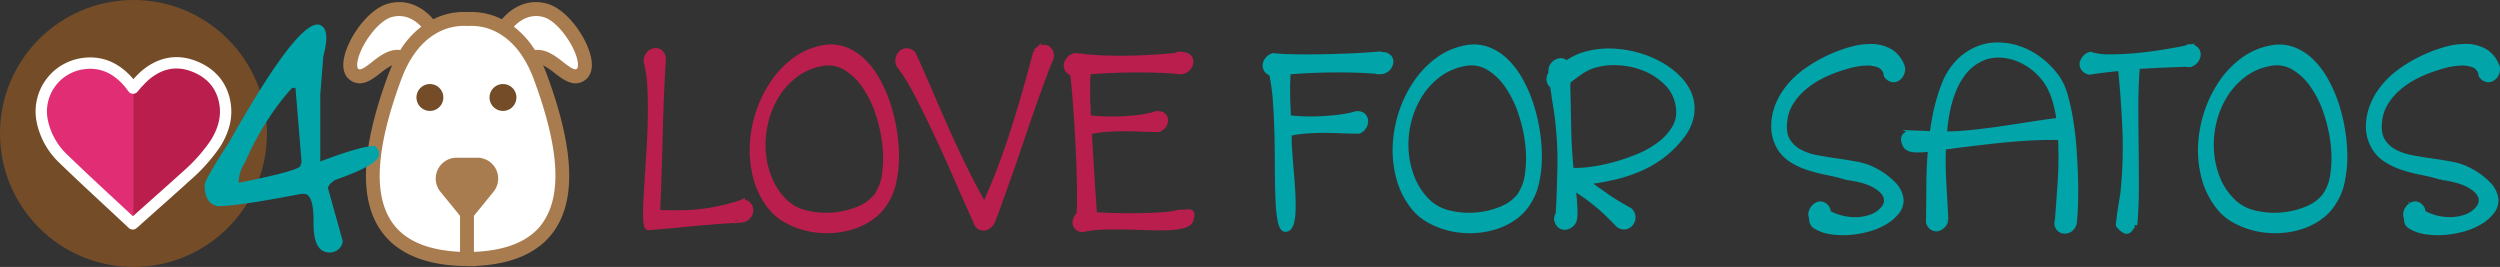 <svg id="Layer_1" data-name="Layer 1" xmlns="http://www.w3.org/2000/svg" viewBox="0 0 976.83 104.3"><rect x="0" y="0" width="976.83" height="104.3" fill="#333333" stroke="none"/><defs><style>.cls-1{fill:#754c28;}.cls-2,.cls-8{fill:#b91e4d;}.cls-3{fill:#e02d74;}.cls-4{fill:none;stroke:#fff;stroke-linecap:round;stroke-linejoin:round;stroke-width:4.44px;}.cls-5{fill:#fff;}.cls-6{fill:#a87c4f;}.cls-7,.cls-9{fill:#00a4a9;stroke:#00a4a9;}.cls-7,.cls-8,.cls-9{stroke-miterlimit:10;}.cls-7{stroke-width:0.69px;}.cls-8{stroke:#b91e4d;}.cls-8,.cls-9{stroke-width:2.2px;}</style></defs><title>loveforsatos-icon</title><circle class="cls-1" cx="52.15" cy="52.15" r="52.15"/><path class="cls-2" d="M132.35,296c-1-7.39-5.47-12.7-12.78-15.32-7-2.51-13.34-.71-18.77,4a53.42,53.42,0,0,0-4.29,4.57v53l.58-.49c6.67-6,13.38-11.87,20-17.89a66.15,66.15,0,0,0,11.38-12.68C131.46,306.48,133.09,301.38,132.35,296Z" transform="translate(-44.36 -255)"/><path class="cls-3" d="M96.36,289.37c-.56-.74-1.09-1.5-1.7-2.21-4.79-5.56-10.85-8.54-18.48-7.25a18.86,18.86,0,0,0-15.31,22.36,28.12,28.12,0,0,0,8.3,14.78c8.85,8.57,18,16.88,27.06,25.38l.28-.23v-53Z" transform="translate(-44.36 -255)"/><path class="cls-4" d="M132.35,296c-1-7.39-5.47-12.7-12.78-15.32-7-2.51-13.34-.71-18.77,4a53.42,53.42,0,0,0-4.29,4.57l-.15.17c-.56-.74-1.09-1.5-1.7-2.21-4.79-5.56-10.85-8.54-18.48-7.25a18.86,18.86,0,0,0-15.31,22.36,28.12,28.12,0,0,0,8.3,14.78c8.85,8.57,18,16.88,27.06,25.38l.28-.23.58-.49c6.67-6,13.38-11.87,20-17.89a66.15,66.15,0,0,0,11.38-12.68C131.46,306.48,133.09,301.38,132.35,296Z" transform="translate(-44.36 -255)"/><polygon class="cls-5" points="154.26 22.99 145.79 26.88 139.16 28.48 136.87 23.44 140.76 13.15 147.4 6.06 155.86 3.54 163.18 5.6 166.84 9.49 175.99 8.12 186.29 7.43 194.53 9.95 200.7 7.2 207.34 3.31 213.74 4.22 221.52 10.63 227.24 20.24 228.38 26.42 223.35 29.16 214.2 23.67 205.05 16.81 211.23 30.77 218.09 55.7 219.69 75.15 215.34 86.59 205.51 95.97 192.01 100.54 174.62 100.09 157.69 95.05 149.22 84.99 143.73 69.2 147.17 52.04 154.26 22.99"/><path class="cls-6" d="M275.4,278c-1.4-8-9.37-19.33-17.18-21.54-10.35-2.94-17,5.14-17.74,6.07a26.43,26.43,0,0,0-13.42-2.8,26.23,26.23,0,0,0-13.43,2.8c-.72-.93-7.38-9-17.74-6.07-7.8,2.21-15.77,13.59-17.17,21.54-.84,4.79.87,7.15,2.45,8.29a6.25,6.25,0,0,0,3.72,1.27c3,0,5.8-2.2,8.2-4.07a26,26,0,0,1,4.5-3c-.56,1.24-1.1,2.52-1.6,3.87-10.47,28.43-11.42,48.26-2.88,60.64,6,8.66,16.48,13.34,31.25,13.9l3.11.08,2.72,0v-.07c14.54-.65,24.9-5.31,30.82-13.89,8.53-12.38,7.59-32.21-2.88-60.64-.5-1.34-1-2.62-1.6-3.87a25.61,25.61,0,0,1,4.5,3c2.4,1.86,5.22,4.06,8.2,4.06a6.27,6.27,0,0,0,3.72-1.27C274.53,285.13,276.24,282.77,275.4,278Zm-85.65,1.21c-3,2.36-4.53,3.31-5.42,2.68-.33-.25-.56-1.27-.26-2.95,1.06-6.07,7.83-15.71,13.3-17.26,6.07-1.71,10.34,2.34,11.6,3.75a34.65,34.65,0,0,0-8.2,9.11C196.46,274,192.79,276.82,189.75,279.18Zm66.79,62.68c-4.94,7.17-14.05,11-27,11.52v-14.1l7.64-9.37a8.16,8.16,0,0,0-6.32-13.32h-8.08a8.16,8.16,0,0,0-6.32,13.32l7.65,9.37v14.08c-12.7-.58-21.66-4.42-26.55-11.5-7.45-10.82-6.31-29,3.51-55.68,3.07-8.34,7.49-14.33,13.13-17.81a21.78,21.78,0,0,1,11.3-3.3c.57,0,1,0,1.31.05l.24,0,.24,0a21.31,21.31,0,0,1,12.61,3.25c5.64,3.48,10.05,9.47,13.12,17.81C262.85,312.83,264,331,256.54,341.86Zm13.24-60c-.87.63-2.38-.31-5.42-2.68s-6.71-5.18-11-4.67a34.83,34.83,0,0,0-8.2-9.11c1.26-1.41,5.53-5.46,11.6-3.75,5.47,1.55,12.24,11.19,13.3,17.26C270.34,280.59,270.12,281.61,269.78,281.86Z" transform="translate(-44.36 -255)"/><path class="cls-1" d="M212.35,287.84a5.25,5.25,0,1,0,5.24,5.24A5.25,5.25,0,0,0,212.35,287.84Z" transform="translate(-44.36 -255)"/><path class="cls-1" d="M240.9,287.84a5.25,5.25,0,1,0,5.24,5.24A5.24,5.24,0,0,0,240.9,287.84Z" transform="translate(-44.36 -255)"/><path class="cls-7" d="M168.55,264.91q4.81.7,1.81,12l-1.2,15v26.46h.6q15.78-6,21.09-6l1.21,1.8v1.2q0,3.72-16.89,9.63-3,1.95-3,3.6l5.72,20.5v.6a4.77,4.77,0,0,1-4.82,3.61q-6,0-5.86-11.45t-4.06-11.45h-1.2q-24.75,4.8-32.47,4.81-4.81-1-4.81-7.82,0-2.1,9.62-16.84Q160,264.92,168.55,264.91Zm-31.26,60.74v1.2q22.89-4.56,24.65-6.61l.6-1.81L160.14,289h-1.81q-10.87,11.92-18.64,29.46A14.83,14.83,0,0,0,137.29,325.65Z" transform="translate(-44.36 -255)"/><path class="cls-8" d="M297.75,343.84c-.61.07-.93-1.11-1-3.52s0-5.56.25-9.43.47-8.21.81-13.05.57-9.68.71-14.52.1-9.42-.11-13.75a47.76,47.76,0,0,0-1.51-10.74,4.27,4.27,0,0,1,1.06-2.67,3.71,3.71,0,0,1,2.12-1.26,2.73,2.73,0,0,1,2.16.55,3.52,3.52,0,0,1,1.21,2.58q-.9,14.72-1.26,30.13t-1,29.94q4.64.19,8.66.15t7.92-.45a72,72,0,0,0,7.81-1.26q3.93-.85,8.36-2.27l.41-.2v.1a1.75,1.75,0,0,1,.85,0,5.55,5.55,0,0,1,1,.3c.07,0,.1,0,.1.1a3.32,3.32,0,0,1,1.21,3.43,4.17,4.17,0,0,1-2.52,2.72c-1.54.2-2.64.34-3.27.4s-.76,0-.36-.1a.21.21,0,0,0,.16,0,.4.4,0,0,1,.25-.05q-6.26.4-10.54.76c-2.85.23-5.49.47-7.91.7l-7.2.71C303.78,343.32,301,343.58,297.75,343.84Z" transform="translate(-44.36 -255)"/><path class="cls-8" d="M390.48,333.66a19.5,19.5,0,0,1-5.55,6.1,26.18,26.18,0,0,1-7.61,3.78,32.68,32.68,0,0,1-8.71,1.46,33.54,33.54,0,0,1-8.82-.85,31.85,31.85,0,0,1-8.07-3.08,20.17,20.17,0,0,1-6.3-5.29,30.89,30.89,0,0,1-5.54-11,41.1,41.1,0,0,1-1.46-12.7,47.47,47.47,0,0,1,2.32-12.9,46.15,46.15,0,0,1,5.64-11.64,36.25,36.25,0,0,1,8.57-9,26.44,26.44,0,0,1,11.14-4.79,15.51,15.51,0,0,1,8.46.71,20.73,20.73,0,0,1,7.11,4.63,32.59,32.59,0,0,1,5.64,7.61,53.21,53.21,0,0,1,4.09,9.58,67.78,67.78,0,0,1,2.41,10.43,60.74,60.74,0,0,1,.71,10.38,45,45,0,0,1-1.11,9.33A22.59,22.59,0,0,1,390.48,333.66Zm-38.91.71a17.83,17.83,0,0,0,8.07,4,32.94,32.94,0,0,0,10.13.76,32.49,32.49,0,0,0,9.87-2.32,17.1,17.1,0,0,0,7.21-5.14,18.86,18.86,0,0,0,3.23-8.62,45.69,45.69,0,0,0,.15-11.49,59.29,59.29,0,0,0-2.67-12.2,42.55,42.55,0,0,0-5.25-10.78,24.09,24.09,0,0,0-7.56-7.26,13.06,13.06,0,0,0-9.47-1.56A24.21,24.21,0,0,0,355,284.27a29.58,29.58,0,0,0-7.41,8.27,35.67,35.67,0,0,0-4.23,10.53,37.2,37.2,0,0,0-.86,11.39,34.38,34.38,0,0,0,2.67,10.89A25.62,25.62,0,0,0,351.57,334.37Z" transform="translate(-44.36 -255)"/><path class="cls-8" d="M432,341.63a4.42,4.42,0,0,1-2.21,2.11,2.88,2.88,0,0,1-2.37,0,3.25,3.25,0,0,1-1.77-2.42q-3.63-7.95-7.56-17T410.23,307q-3.93-8.35-7.56-15.32A70.32,70.32,0,0,0,396,280.85a3.56,3.56,0,0,1-.65-2.72,4.09,4.09,0,0,1,1.1-2.27,3.16,3.16,0,0,1,2.17-.91,3.38,3.38,0,0,1,2.52,1.16q3.12,6.86,6.15,13.91t6.25,14.36q3.22,7.32,7,15.07T429,335.58q2.52-5.44,5-11.69t4.94-13.61q2.46-7.36,5-16t5.24-18.95a4.13,4.13,0,0,1,2.42-1.66,2.78,2.78,0,0,1,2.22.4A3.2,3.2,0,0,1,455,276a4,4,0,0,1-.6,2.87q-1.62,4.14-3.53,9.32T447,299.09q-2,5.75-4,11.69t-4,11.59Q437,328,435.23,333T432,341.63Z" transform="translate(-44.36 -255)"/><path class="cls-8" d="M467,344.65a3.42,3.42,0,0,1-1.82-1,2.52,2.52,0,0,1-.65-1.51,3.53,3.53,0,0,1,.35-1.71A4.28,4.28,0,0,1,466,338.9a49.15,49.15,0,0,0,.3-6.35q0-4.23-.15-9.57t-.45-11.24q-.3-5.89-.66-11.34t-.75-9.88q-.4-4.42-.71-6.95a3.32,3.32,0,0,1-2-1.36,2.89,2.89,0,0,1-.46-2,4,4,0,0,1,1-2,4.36,4.36,0,0,1,2.12-1.36l2.11.2a2.26,2.26,0,0,1,1.62.2,156.3,156.3,0,0,0,17.79.6q8.82-.19,18.19-1.11a2.44,2.44,0,0,1,1.11-.5,4.68,4.68,0,0,1,.7.05l.71.15a3.34,3.34,0,0,1,2.47,1,2.53,2.53,0,0,1,.6,2,4.07,4.07,0,0,1-1,2.11,4,4,0,0,1-2.37,1.31,6.06,6.06,0,0,0-.76.05,4.62,4.62,0,0,1-.76,0,1.72,1.72,0,0,1-.8-.2q-8.26-.6-17.24-.5t-17.23.81c-.07,2.15-.12,3.91-.15,5.29s0,2.65,0,3.83,0,2.43.1,3.78.13,3.06.2,5.14a57.3,57.3,0,0,0,6.4.5c2.38.07,4.77.05,7.15-.05s4.67-.3,6.86-.6a34.63,34.63,0,0,0,5.49-1.16,3.9,3.9,0,0,1,2.87.05,2.36,2.36,0,0,1,1.31,1.61,3.09,3.09,0,0,1-.35,2.22,4.34,4.34,0,0,1-2.11,1.86q-3.33,0-6.76-.15t-6.9-.15q-3.48,0-6.91.25a41.59,41.59,0,0,0-6.75,1.06q.51,7.86,1,16.23c.33,5.58.7,11,1.11,16.23q4.23.3,9.17.4t9.62,0q4.69-.11,8.52-.4a30.65,30.65,0,0,0,5.85-.91c1.14,0,2.06,0,2.77-.1a4.35,4.35,0,0,1,1.56.05.69.69,0,0,1,.51.75,12.07,12.07,0,0,1-.31,2.12c-.33,1-1.29,1.73-2.87,2.17a26.45,26.45,0,0,1-5.84.8q-3.48.15-7.87,0t-8.92-.25c-3-.06-6-.05-9,.05A43.86,43.86,0,0,0,467,344.65Z" transform="translate(-44.36 -255)"/><path class="cls-9" d="M546.75,344.45c-.88.13-1.53-.82-2-2.87a52.8,52.8,0,0,1-.9-8.27q-.25-5.19-.26-11.79t-.15-13.46q-.15-6.85-.6-13.25a75.06,75.06,0,0,0-1.56-11.24,3.32,3.32,0,0,1-2-1.36,2.93,2.93,0,0,1-.45-2,4,4,0,0,1,.95-2,4.41,4.41,0,0,1,2.12-1.36q2.42.3,5.9.4t7.35.1q3.89,0,8-.1T571,277q3.78-.15,7-.36c2.12-.13,3.85-.26,5.2-.4a4.79,4.79,0,0,1,.7.05l.71.15a3.36,3.36,0,0,1,2.47,1,2.53,2.53,0,0,1,.6,2,4.09,4.09,0,0,1-1,2.11,4,4,0,0,1-2.37,1.31,5.78,5.78,0,0,0-.75.05,4.62,4.62,0,0,1-.76,0,1.66,1.66,0,0,1-.8-.2q-8.26-.6-17.24-.5t-17.24.81c-.06,2.15-.11,3.91-.15,5.29s0,2.65,0,3.83,0,2.43.1,3.78.14,3.06.2,5.14a57.88,57.88,0,0,0,6.46.5q3.62.11,7.25-.1t6.91-.66a36.93,36.93,0,0,0,5.29-1.05,3.52,3.52,0,0,1,2.87.15,2.76,2.76,0,0,1,1.31,1.81,3.69,3.69,0,0,1-.35,2.42,4.19,4.19,0,0,1-2.12,2q-3.33,0-6.75-.15t-6.91-.16c-2.31,0-4.62.09-6.9.26a41.23,41.23,0,0,0-6.75,1,59.62,59.62,0,0,0,.15,6.3q.25,3.78.6,7.92c.24,2.75.44,5.51.61,8.26s.21,5.24.15,7.46a21.16,21.16,0,0,1-.71,5.34C548.26,343.78,547.62,344.45,546.75,344.45Z" transform="translate(-44.36 -255)"/><path class="cls-9" d="M641.7,333.66a19.62,19.62,0,0,1-5.55,6.1,26.18,26.18,0,0,1-7.61,3.78,32.76,32.76,0,0,1-8.72,1.46,33.62,33.62,0,0,1-8.82-.85,31.92,31.92,0,0,1-8.06-3.08,20.17,20.17,0,0,1-6.3-5.29,30.89,30.89,0,0,1-5.54-11,40.8,40.8,0,0,1-1.46-12.7,47.45,47.45,0,0,1,2.31-12.9,46.18,46.18,0,0,1,5.65-11.64,36.07,36.07,0,0,1,8.57-9,26.4,26.4,0,0,1,11.13-4.79,15.54,15.54,0,0,1,8.47.71,20.73,20.73,0,0,1,7.11,4.63,33.16,33.16,0,0,1,5.64,7.61,52.48,52.48,0,0,1,4.08,9.58A67.81,67.81,0,0,1,645,306.75a61.78,61.78,0,0,1,.71,10.38,45,45,0,0,1-1.11,9.33A22.59,22.59,0,0,1,641.7,333.66Zm-38.91.71a17.84,17.84,0,0,0,8.06,4,33,33,0,0,0,10.13.76,32.56,32.56,0,0,0,9.88-2.32,17.1,17.1,0,0,0,7.21-5.14,18.86,18.86,0,0,0,3.22-8.62,44.77,44.77,0,0,0,.15-11.49,58,58,0,0,0-2.67-12.2,42.2,42.2,0,0,0-5.24-10.78A24.09,24.09,0,0,0,626,281.3a13.07,13.07,0,0,0-9.47-1.56,24.21,24.21,0,0,0-10.33,4.53,29.58,29.58,0,0,0-7.41,8.27,36,36,0,0,0-4.24,10.53,37.51,37.51,0,0,0-.85,11.39,34.38,34.38,0,0,0,2.67,10.89A25.62,25.62,0,0,0,602.79,334.37Z" transform="translate(-44.36 -255)"/><path class="cls-9" d="M650.46,282.76a3.74,3.74,0,0,1,.71-2.27,4,4,0,0,1,1.66-1.36,3.57,3.57,0,0,1,1.92-.25,2.28,2.28,0,0,1,1.56,1.06,23.77,23.77,0,0,1,8.42-3.88,34.07,34.07,0,0,1,9.57-1,43.93,43.93,0,0,1,9.68,1.51,40.26,40.26,0,0,1,8.87,3.58,32.3,32.3,0,0,1,7.15,5.34,19,19,0,0,1,4.44,6.71,15.14,15.14,0,0,1,.75,7.71,18.25,18.25,0,0,1-3.83,8.31,39.64,39.64,0,0,1-7.66,7.61,43.29,43.29,0,0,1-8.81,5.09,58.27,58.27,0,0,1-9.93,3.23,107.34,107.34,0,0,1-10.89,1.91q4.14,3,8.16,5.8a97.24,97.24,0,0,0,8.87,5.39,3.6,3.6,0,0,1,1.21,2.57,3.85,3.85,0,0,1-.75,2.37,3.47,3.47,0,0,1-2.07,1.31,3.32,3.32,0,0,1-2.72-.7c-1.34-1.42-2.82-2.89-4.43-4.44s-3.26-3-4.94-4.33-3.28-2.52-4.79-3.53a29.76,29.76,0,0,0-3.78-2.22c.13.94.27,2,.4,3.08s.24,2.21.3,3.32.11,2.17.11,3.18a22,22,0,0,1-.11,2.42,4,4,0,0,1-3.72,3.42h-.31a3.08,3.08,0,0,1-1.81-.85,4.25,4.25,0,0,1-.91-1.87.4.4,0,0,0-.1-.3,4.12,4.12,0,0,1,.71-2.22v-1.41a11.7,11.7,0,0,1,.1-1.51c.13-2.55.23-5.11.3-7.66s.13-5.11.2-7.66c.07-2.82,0-5.55-.1-8.17s-.32-5.2-.55-7.76-.56-5.12-1-7.71-.81-5.29-1.21-8.11a2.69,2.69,0,0,1-1.36-2,3.35,3.35,0,0,1,.75-2.72A3.85,3.85,0,0,1,650.46,282.76Zm2.72,57.86a1.45,1.45,0,0,1,.06-.41,1.75,1.75,0,0,0,0-.4l-.11.1Zm3.63-52.72q.21,8.27.36,16.84t1,16.93a39.73,39.73,0,0,0,7.06-.3,67.87,67.87,0,0,0,9.17-1.77,77.86,77.86,0,0,0,9.68-3.22,38.8,38.8,0,0,0,8.62-4.79,22.65,22.65,0,0,0,5.94-6.4,12.3,12.3,0,0,0,1.66-8,15.81,15.81,0,0,0-4.28-9.43,25.47,25.47,0,0,0-8.77-6,31.39,31.39,0,0,0-10.83-2.36A26.38,26.38,0,0,0,666,280.85a21.53,21.53,0,0,0-4.69,2.57c-1.45,1-2.87,2.1-4.28,3.17a3.15,3.15,0,0,1-.06.61,3.64,3.64,0,0,0-.05.5A.26.26,0,0,1,656.81,287.9Z" transform="translate(-44.36 -255)"/><path class="cls-9" d="M787.64,281.45a4.75,4.75,0,0,1-.45,2.52,3.83,3.83,0,0,1-1.51,1.66,2.82,2.82,0,0,1-2.12.31,3.52,3.52,0,0,1-2.07-1.56,4.79,4.79,0,0,0-2.77-4,12.37,12.37,0,0,0-5.24-.85,27.63,27.63,0,0,0-5.9.85c-2,.51-3.46,1-4.53,1.36a47.48,47.48,0,0,0-7.21,3,34,34,0,0,0-6.7,4.43,24.87,24.87,0,0,0-5.09,5.9,17,17,0,0,0-2.47,7.46q-.51,4.64,1.16,7.41a11.91,11.91,0,0,0,4.58,4.38,23,23,0,0,0,6.81,2.37q3.87.75,7.91,1.31c2.69.37,5.27.79,7.76,1.26a23.38,23.38,0,0,1,6.45,2.12,28.76,28.76,0,0,1,8,5.79,10.1,10.1,0,0,1,2.78,5.5,6.77,6.77,0,0,1-1.42,4.83,16.07,16.07,0,0,1-4.48,4,25.53,25.53,0,0,1-6.5,2.83,38.31,38.31,0,0,1-7.51,1.36,32.51,32.51,0,0,1-7.41-.25,15.56,15.56,0,0,1-6.2-2.27,2.8,2.8,0,0,1-1.11-2c-.13-.94-.27-1.71-.4-2.32a4.41,4.41,0,0,1,.86-2.41,4.08,4.08,0,0,1,1.76-1.42,2.66,2.66,0,0,1,2.07,0,3.75,3.75,0,0,1,1.76,1.87l.3,1.41a22.41,22.41,0,0,0,9.17,2.62,18.63,18.63,0,0,0,7.67-1.06,10.82,10.82,0,0,0,4.88-3.47,4.74,4.74,0,0,0,.86-4.59q-.81-2.37-4.48-4.49t-11-3.12a67.55,67.55,0,0,0-7.51-1.87,59.2,59.2,0,0,1-7.66-2,27.43,27.43,0,0,1-6.75-3.28,14.34,14.34,0,0,1-4.89-5.79,15.61,15.61,0,0,1-1.51-6.71,22,22,0,0,1,1-6.75,25.94,25.94,0,0,1,3-6.25,31.2,31.2,0,0,1,4.38-5.29,37.08,37.08,0,0,1,5.65-4.48,55.67,55.67,0,0,1,7.66-4.29,54.89,54.89,0,0,1,8.51-3.12,27.28,27.28,0,0,1,8.32-1.06,14.34,14.34,0,0,1,7,2A11.24,11.24,0,0,1,787.64,281.45Z" transform="translate(-44.36 -255)"/><path class="cls-9" d="M789.25,312.19a5.16,5.16,0,0,1-1-2.87,2.07,2.07,0,0,1,.81-1.56,3.24,3.24,0,0,1,1.81-.55,17,17,0,0,1,2,0c.61,0,1,.06,1.31.1s.2,0-.2-.16l5.44.21c.41-3.09.94-6.17,1.61-9.23a70.23,70.23,0,0,1,2.73-9.22,26.94,26.94,0,0,1,5.44-9.17,22.57,22.57,0,0,1,7.31-5.29,20.34,20.34,0,0,1,8.36-1.77,26.07,26.07,0,0,1,8.67,1.51,28.86,28.86,0,0,1,8.11,4.49,32.12,32.12,0,0,1,6.76,7.21,23.4,23.4,0,0,1,2.92,6.85,87.51,87.51,0,0,1,2.07,9.63c.57,3.52,1,7.24,1.26,11.13s.45,7.65.55,11.24.1,6.91,0,9.93-.25,5.48-.45,7.36a4,4,0,0,1-1.72,2.62,3.49,3.49,0,0,1-2.41.5,2.87,2.87,0,0,1-2-1.31,3.2,3.2,0,0,1-.25-2.82c.4-5.1.77-10.3,1.11-15.57a155.45,155.45,0,0,0,.1-16.78c-3.5-.14-7.21-.1-11.14.1s-7.9.5-11.89.9-7.93.85-11.8,1.32-7.51.94-10.93,1.41h-.2c-.14,2.62-.17,5.24-.11,7.86s.17,5.16.31,7.61.27,4.79.4,7,.24,4.24.3,6.05a4.21,4.21,0,0,1-1.21,2.27,4,4,0,0,1-1.91,1.06,2.77,2.77,0,0,1-2-.41,3.33,3.33,0,0,1-1.41-2.11q.11-7.26.15-14.42c0-4.77.25-9.5.66-14.21a34.92,34.92,0,0,1-5.7.35C791.22,313.42,789.92,313,789.25,312.19Zm14.92-4.73a101.47,101.47,0,0,0,10.78-.61q5.74-.6,11.6-1.46t11.59-1.76q5.75-.92,10.88-1.52a49.84,49.84,0,0,0-1.51-7.45,29.31,29.31,0,0,0-2.52-6.25,23.92,23.92,0,0,0-5.24-6.3,24.46,24.46,0,0,0-7.11-4.29,20.71,20.71,0,0,0-8-1.41,15.93,15.93,0,0,0-7.86,2.32,18.77,18.77,0,0,0-5.49,4.94,29.05,29.05,0,0,0-3.78,6.8,45.42,45.42,0,0,0-2.37,8.12,69.35,69.35,0,0,0-1.16,8.87Z" transform="translate(-44.36 -255)"/><path class="cls-9" d="M872.21,342.94a4.1,4.1,0,0,1,.2-1.72,16.21,16.21,0,0,1,.2-2.06c.13-1,.28-2,.45-3.13s.34-2.15.51-3.12.28-1.67.35-2.07a170.18,170.18,0,0,0,.86-24.34q-.46-12-1.77-24.95l-3.22.36-2.72.3c-.88.1-1.8.22-2.78.35l-3.57.51a3.65,3.65,0,0,1-2.17-1.37,2.75,2.75,0,0,1-.51-2,4.06,4.06,0,0,1,1-2,4.41,4.41,0,0,1,2.12-1.36,22.92,22.92,0,0,0,7.26,1c3.15,0,6.55-.12,10.18-.45s7.24-.79,10.83-1.37,6.67-1.12,9.22-1.66a3.56,3.56,0,0,1,1-.5h.3a3.45,3.45,0,0,1,2.37.9,2.82,2.82,0,0,1,.81,1.87,3.67,3.67,0,0,1-.61,2.12,4.43,4.43,0,0,1-1.86,1.66h-1.11v.2h-.3a.58.58,0,0,1-.3-.05.54.54,0,0,0-.21-.05c-.47,0-1.64,0-3.52.1s-3.92.15-6.1.25-4.22.2-6.1.31-3.09.18-3.63.25q-.6,7.26-.6,15.12t.1,15.87q.1,8,.1,15.93t-.61,15.07a1.67,1.67,0,0,0-1.26.85,4.4,4.4,0,0,1-1,1.21,1.38,1.38,0,0,1-1.41.15A7.48,7.48,0,0,1,872.21,342.94Z" transform="translate(-44.36 -255)"/><path class="cls-9" d="M956.37,333.66a19.5,19.5,0,0,1-5.55,6.1,26.18,26.18,0,0,1-7.61,3.78A32.68,32.68,0,0,1,934.5,345a33.54,33.54,0,0,1-8.82-.85,31.85,31.85,0,0,1-8.07-3.08,20.17,20.17,0,0,1-6.3-5.29,30.89,30.89,0,0,1-5.54-11,41.1,41.1,0,0,1-1.46-12.7,47.47,47.47,0,0,1,2.32-12.9,46.15,46.15,0,0,1,5.64-11.64,36.25,36.25,0,0,1,8.57-9A26.49,26.49,0,0,1,932,273.79a15.51,15.51,0,0,1,8.46.71,20.73,20.73,0,0,1,7.11,4.63,32.59,32.59,0,0,1,5.64,7.61,53.21,53.21,0,0,1,4.09,9.58,67.78,67.78,0,0,1,2.41,10.43,60.74,60.74,0,0,1,.71,10.38,45,45,0,0,1-1.11,9.33A22.59,22.59,0,0,1,956.37,333.66Zm-38.91.71a17.83,17.83,0,0,0,8.07,4,32.94,32.94,0,0,0,10.13.76,32.49,32.49,0,0,0,9.87-2.32,17.1,17.1,0,0,0,7.21-5.14A18.86,18.86,0,0,0,956,323a45.69,45.69,0,0,0,.15-11.49,59.29,59.29,0,0,0-2.67-12.2,42.55,42.55,0,0,0-5.25-10.78,24.09,24.09,0,0,0-7.56-7.26,13.06,13.06,0,0,0-9.47-1.56,24.21,24.21,0,0,0-10.33,4.53,29.58,29.58,0,0,0-7.41,8.27,35.67,35.67,0,0,0-4.23,10.53,37.2,37.2,0,0,0-.86,11.39A34.38,34.38,0,0,0,911,325.35,25.62,25.62,0,0,0,917.46,334.37Z" transform="translate(-44.36 -255)"/><path class="cls-9" d="M1020.07,281.45a5,5,0,0,1-.45,2.52,3.79,3.79,0,0,1-1.52,1.66,2.8,2.8,0,0,1-2.11.31,3.49,3.49,0,0,1-2.07-1.56,4.81,4.81,0,0,0-2.77-4,12.37,12.37,0,0,0-5.24-.85,27.54,27.54,0,0,0-5.9.85c-2,.51-3.46,1-4.54,1.36a47.81,47.81,0,0,0-7.2,3,33.7,33.7,0,0,0-6.7,4.43,24.87,24.87,0,0,0-5.09,5.9,16.92,16.92,0,0,0-2.47,7.46q-.51,4.64,1.16,7.41a11.84,11.84,0,0,0,4.58,4.38,23,23,0,0,0,6.8,2.37q3.88.75,7.92,1.31t7.76,1.26a23.49,23.49,0,0,1,6.45,2.12,28.76,28.76,0,0,1,8,5.79,10,10,0,0,1,2.77,5.5,6.71,6.71,0,0,1-1.41,4.83,16.21,16.21,0,0,1-4.48,4,25.53,25.53,0,0,1-6.5,2.83,38.31,38.31,0,0,1-7.51,1.36,32.49,32.49,0,0,1-7.41-.25,15.56,15.56,0,0,1-6.2-2.27,2.76,2.76,0,0,1-1.11-2c-.13-.94-.27-1.71-.4-2.32a4.4,4.4,0,0,1,.85-2.41A4.16,4.16,0,0,1,987,335a2.64,2.64,0,0,1,2.06,0,3.73,3.73,0,0,1,1.77,1.87l.3,1.41a22.41,22.41,0,0,0,9.17,2.62,18.55,18.55,0,0,0,7.66-1.06,10.91,10.91,0,0,0,4.89-3.47,4.74,4.74,0,0,0,.86-4.59c-.54-1.58-2-3.08-4.49-4.49s-6.13-2.45-11-3.12a68.11,68.11,0,0,0-7.51-1.87,59.2,59.2,0,0,1-7.66-2,27.33,27.33,0,0,1-6.76-3.28,14.24,14.24,0,0,1-4.88-5.79,15.62,15.62,0,0,1-1.52-6.71,22,22,0,0,1,1.06-6.75,25.94,25.94,0,0,1,3-6.25,31.2,31.2,0,0,1,4.38-5.29,37.45,37.45,0,0,1,5.64-4.48,56.39,56.39,0,0,1,7.67-4.29,54.89,54.89,0,0,1,8.51-3.12,27.28,27.28,0,0,1,8.32-1.06,14.34,14.34,0,0,1,7,2A11.24,11.24,0,0,1,1020.07,281.45Z" transform="translate(-44.36 -255)"/></svg>
